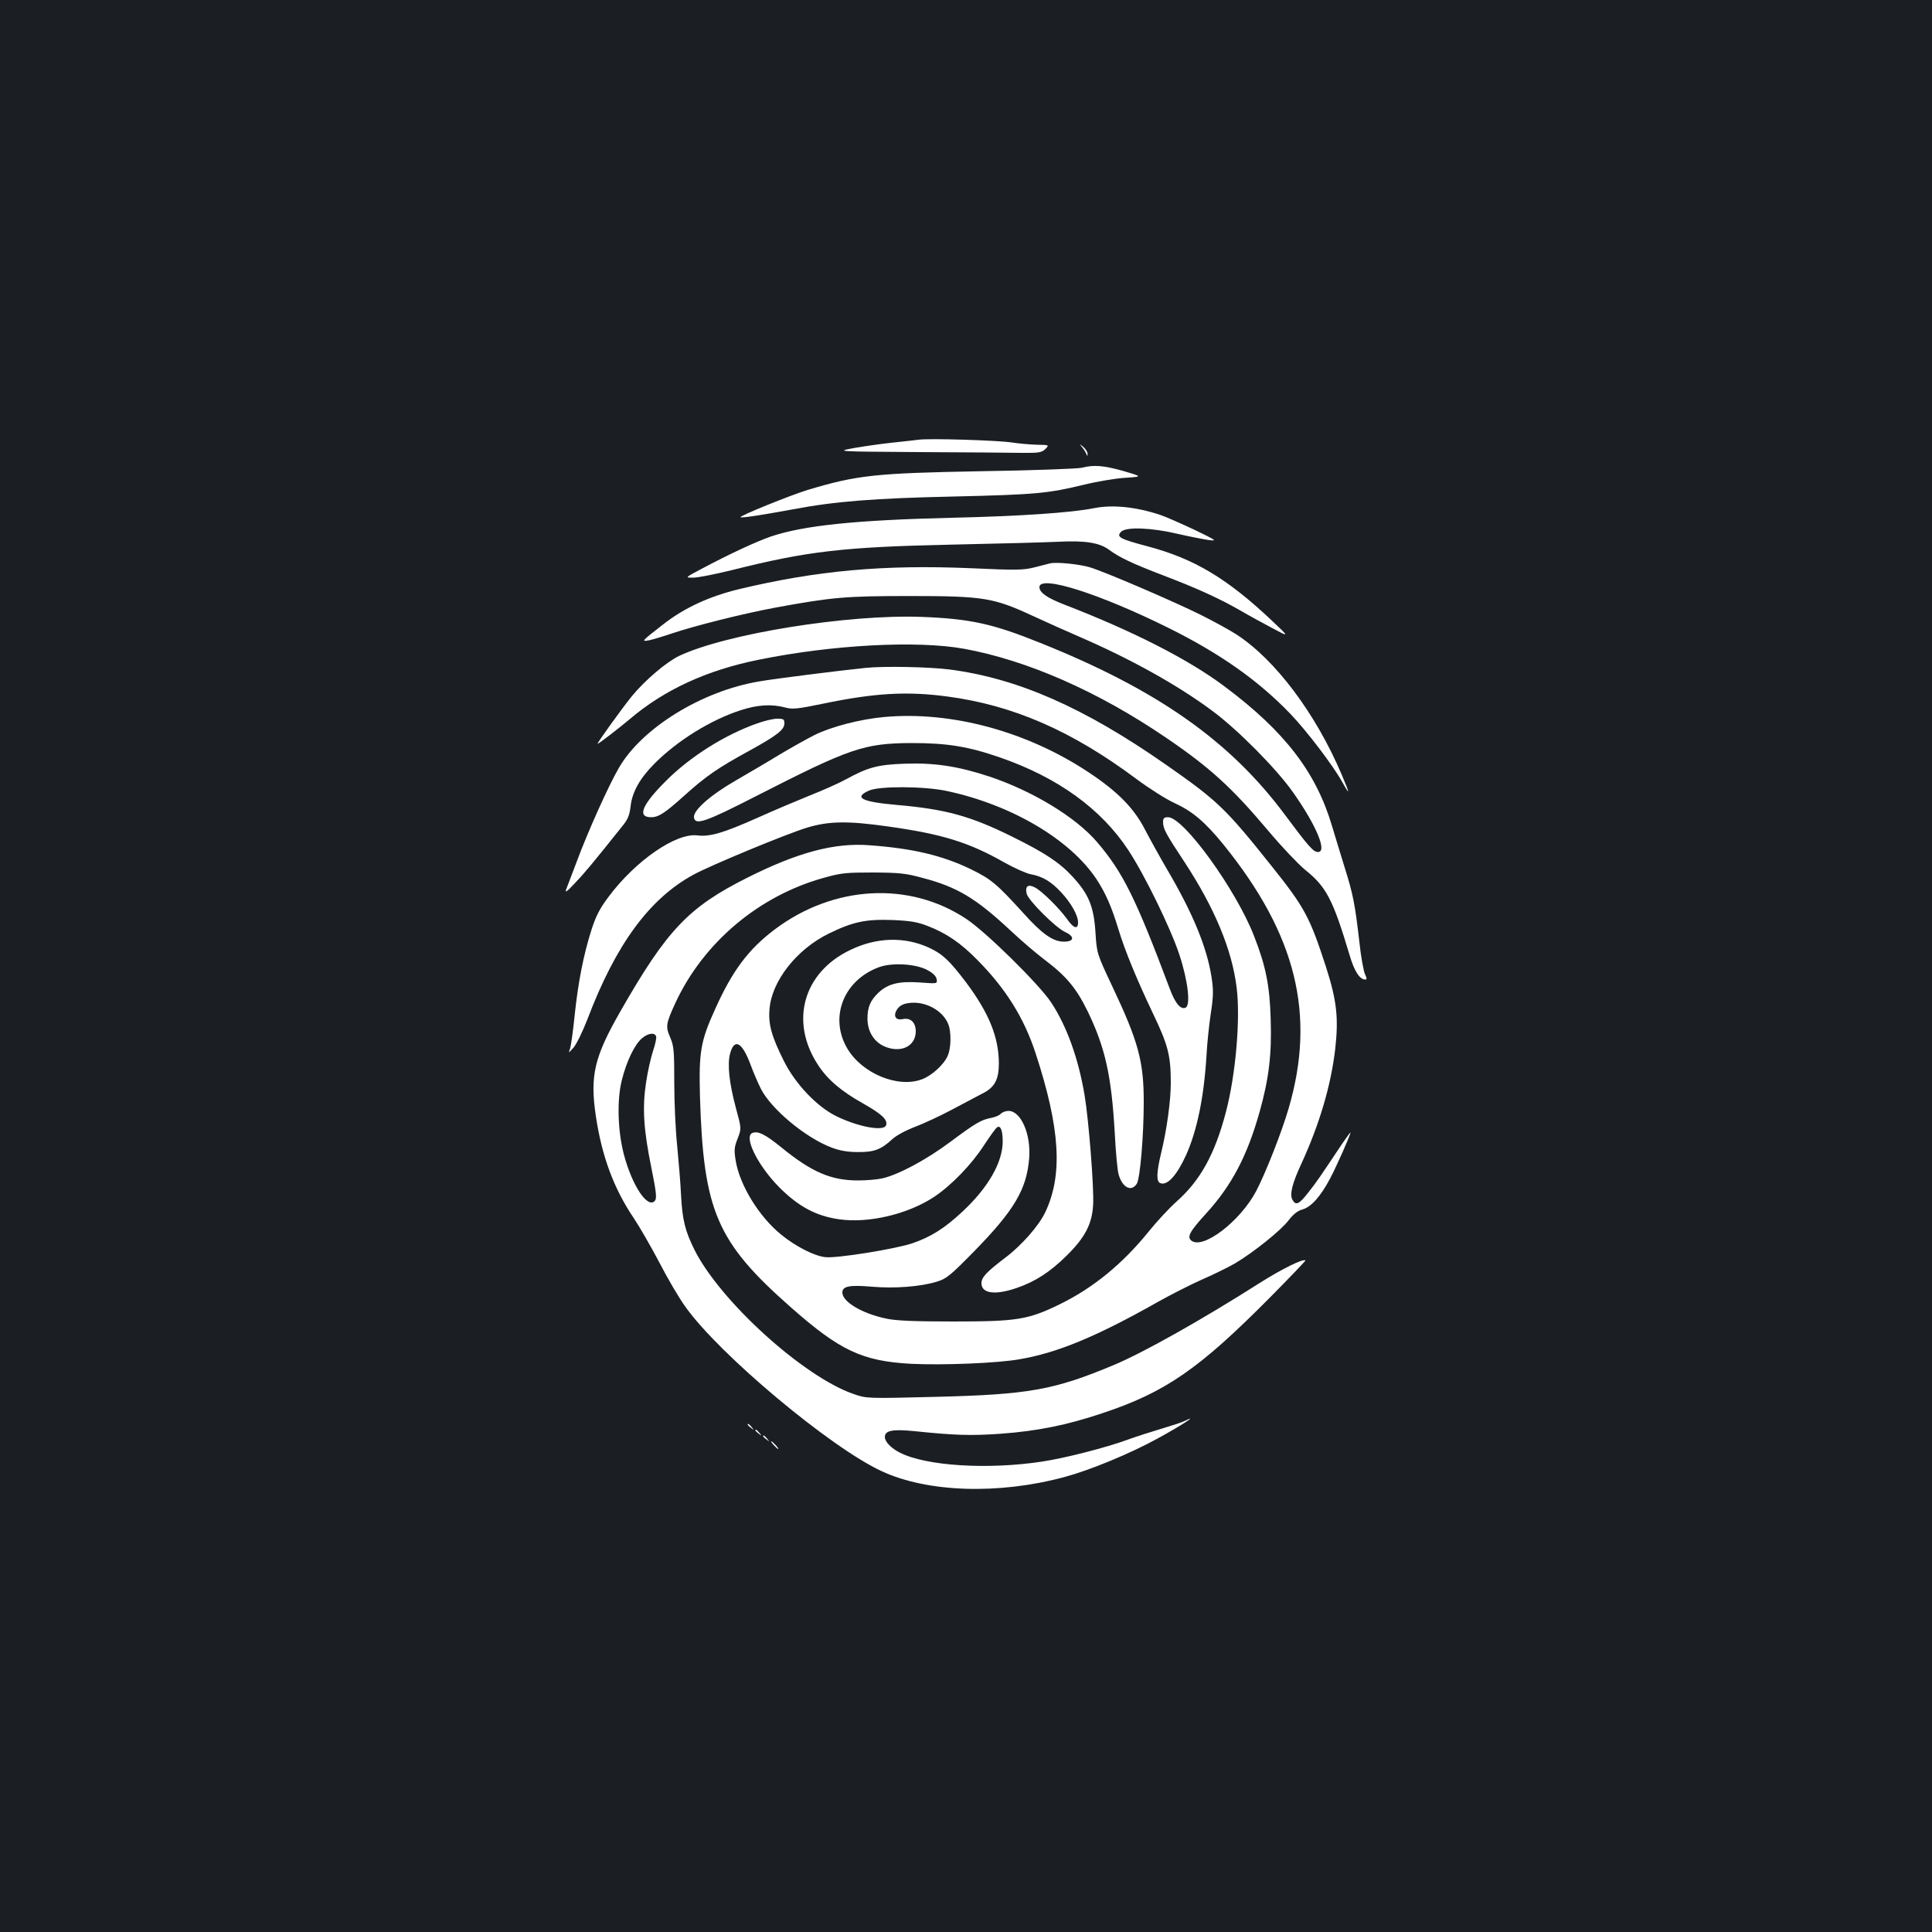<?xml version="1.0" standalone="no"?>
<!DOCTYPE svg PUBLIC "-//W3C//DTD SVG 20010904//EN"
 "http://www.w3.org/TR/2001/REC-SVG-20010904/DTD/svg10.dtd">
<svg version="1.0" xmlns="http://www.w3.org/2000/svg"
 width="1000pt" height="1000pt" viewBox="0 0 1000 1000"
 preserveAspectRatio="xMidYMid meet">
<rect width="100%" height="100%" fill="#1b1f23"/>
<g transform="translate(0,1000) scale(0.1,-0.1)"
fill="#ffffff" stroke="none">
<path d="M4755 7724 c-16 -2 -77 -9 -135 -15 -58 -6 -148 -19 -200 -28 -95
-18 -95 -18 335 -21 237 -1 476 -3 532 -4 92 -1 105 2 124 20 20 21 20 21 -43
22 -35 1 -94 6 -133 12 -73 11 -428 22 -480 14z"/>
<path d="M5601 7685 c9 -11 19 -27 22 -35 5 -13 6 -13 6 1 1 9 -9 24 -21 35
-23 19 -23 19 -7 -1z"/>
<path d="M5600 7579 c-19 -5 -253 -14 -520 -18 -550 -10 -643 -20 -900 -97
-88 -27 -353 -134 -347 -141 5 -5 104 10 267 40 221 42 421 58 835 67 427 10
489 16 675 61 69 17 165 33 215 36 89 6 89 6 -10 35 -103 29 -154 33 -215 17z"/>
<path d="M5664 7370 c-119 -24 -387 -42 -739 -50 -499 -12 -766 -40 -935 -97
-77 -27 -210 -88 -360 -168 -85 -45 -85 -45 -42 -45 24 0 114 18 200 39 389
98 578 120 1137 132 242 5 492 12 556 15 135 7 211 -5 260 -42 53 -39 117 -70
282 -133 178 -68 293 -121 397 -181 41 -24 116 -65 165 -91 90 -48 90 -48 0
37 -234 221 -405 323 -648 387 -143 38 -160 48 -134 75 27 26 156 21 292 -11
61 -14 133 -28 160 -32 47 -6 43 -3 -75 54 -69 32 -147 67 -175 76 -123 41
-245 54 -341 35z"/>
<path d="M5435 7084 c-11 -3 -48 -12 -82 -21 -56 -14 -93 -15 -330 -4 -450 19
-795 -12 -1200 -109 -152 -37 -283 -97 -392 -183 -112 -87 -113 -89 -71 -81
19 4 73 20 120 36 116 39 366 102 533 133 295 54 362 60 697 60 382 0 433 -9
636 -103 71 -33 179 -81 239 -107 266 -115 509 -250 688 -383 131 -96 333
-300 419 -422 121 -171 179 -310 130 -310 -24 0 -48 27 -170 191 -285 384
-662 649 -1269 892 -246 99 -360 124 -613 134 -382 14 -1011 -87 -1255 -202
-66 -32 -176 -125 -245 -209 -48 -59 -183 -246 -177 -246 6 0 111 81 168 129
178 151 397 252 665 306 382 78 821 101 1064 57 328 -60 694 -221 1045 -460
228 -155 341 -258 532 -485 68 -81 153 -170 188 -199 110 -88 144 -153 230
-440 24 -84 53 -128 81 -128 10 0 9 6 -1 28 -7 15 -21 90 -29 167 -23 198 -32
244 -76 385 -21 69 -51 165 -65 213 -83 281 -246 492 -558 725 -187 140 -474
286 -829 423 -88 34 -128 62 -128 90 0 65 309 -33 668 -211 270 -134 467 -274
632 -446 85 -89 219 -265 267 -351 42 -75 41 -65 -3 39 -135 317 -344 594
-544 724 -36 23 -119 69 -186 102 -136 68 -499 224 -574 246 -54 16 -173 28
-205 20z"/>
<path d="M4480 6543 c-136 -14 -472 -56 -550 -70 -296 -49 -608 -241 -727
-448 -53 -91 -160 -329 -216 -480 -25 -66 -50 -132 -56 -147 -8 -21 2 -15 44
30 47 49 90 100 251 302 24 30 33 53 38 97 8 74 49 146 124 221 120 120 291
226 446 276 86 28 160 33 230 14 38 -10 62 -8 197 20 266 55 432 65 642 37
340 -45 644 -177 979 -427 66 -49 154 -105 196 -124 94 -43 159 -98 255 -216
376 -465 479 -879 337 -1365 -36 -123 -118 -332 -168 -428 -83 -157 -277 -305
-336 -256 -23 19 -8 47 76 139 133 146 213 297 278 528 48 172 63 297 57 479
-5 174 -25 274 -86 430 -92 238 -364 615 -445 615 -21 0 -26 -5 -26 -25 0 -34
13 -59 111 -207 156 -238 246 -454 270 -651 20 -161 -5 -451 -56 -644 -57
-217 -132 -353 -255 -462 -39 -35 -104 -105 -144 -155 -135 -167 -287 -292
-461 -377 -164 -80 -221 -89 -550 -89 -206 0 -298 4 -348 15 -125 26 -227 87
-227 135 0 33 38 40 154 30 117 -10 249 0 335 26 51 16 68 30 194 158 207 212
271 320 284 481 10 125 -43 245 -107 245 -15 0 -33 -7 -40 -15 -7 -8 -28 -17
-49 -21 -52 -10 -79 -25 -213 -125 -122 -91 -265 -168 -350 -188 -26 -6 -83
-11 -126 -11 -141 0 -241 43 -400 173 -82 66 -118 84 -147 73 -48 -18 27 -169
139 -282 99 -99 190 -148 309 -165 152 -22 356 26 492 116 89 59 195 169 258
267 31 47 61 89 68 93 18 12 29 -16 29 -75 -1 -107 -75 -237 -208 -361 -92
-86 -163 -131 -259 -164 -84 -29 -392 -79 -451 -72 -57 6 -153 55 -228 116
-115 93 -215 256 -236 383 -9 55 -8 69 10 115 20 52 20 52 -9 158 -35 131 -45
226 -30 282 22 81 62 60 106 -58 15 -41 39 -96 53 -124 53 -105 231 -254 367
-305 42 -16 83 -23 135 -23 84 -1 121 13 180 68 21 19 70 45 120 64 47 18 132
58 190 89 58 31 128 68 155 82 63 31 85 72 85 155 0 136 -51 261 -168 418 -88
116 -123 149 -194 182 -127 58 -271 54 -407 -12 -245 -117 -315 -373 -165
-598 49 -74 118 -133 232 -197 96 -54 129 -85 118 -113 -12 -32 -143 -8 -256
47 -101 49 -214 168 -273 287 -63 126 -81 189 -74 268 11 145 141 310 307 391
125 61 191 75 330 70 92 -4 128 -10 182 -31 96 -37 171 -88 257 -176 147 -148
242 -301 301 -482 128 -390 142 -631 50 -824 -34 -71 -123 -172 -207 -235 -96
-73 -123 -101 -123 -132 0 -53 70 -63 181 -25 97 33 174 83 259 167 97 95 133
166 138 265 5 88 -23 439 -44 565 -32 191 -92 358 -173 481 -62 94 -338 366
-440 433 -295 196 -686 174 -990 -54 -137 -103 -220 -214 -309 -412 -76 -167
-85 -222 -79 -453 18 -594 86 -753 472 -1093 253 -223 368 -277 620 -291 164
-8 450 3 565 24 196 34 397 118 709 294 69 39 172 91 230 117 58 25 135 63
172 84 95 56 239 171 279 224 24 31 46 49 72 56 45 13 93 67 142 159 35 66
106 227 106 239 0 3 -19 -23 -43 -58 -114 -171 -133 -199 -175 -252 -48 -62
-65 -70 -83 -37 -14 28 -1 83 47 186 94 205 153 405 175 593 18 161 8 250 -46
420 -86 265 -111 312 -287 532 -235 295 -278 335 -543 520 -424 296 -767 447
-1122 493 -102 13 -339 18 -433 8z m320 -1564 c30 -16 46 -32 48 -48 4 -23 4
-23 -90 -16 -106 7 -162 -7 -211 -53 -42 -40 -57 -75 -57 -134 0 -64 31 -117
83 -142 86 -40 166 -4 167 75 0 47 -27 73 -68 64 -34 -7 -49 14 -32 45 15 28
43 40 92 40 77 -1 153 -49 177 -113 15 -39 14 -121 -3 -160 -18 -45 -82 -104
-133 -123 -125 -48 -312 30 -388 160 -94 161 -18 353 165 420 68 25 192 17
250 -15z"/>
<path d="M4579 6289 c-125 -11 -276 -50 -364 -94 -38 -19 -120 -65 -182 -102
-62 -38 -163 -97 -225 -133 -132 -76 -221 -155 -216 -191 6 -42 57 -25 321
110 487 249 559 274 807 275 184 0 293 -18 457 -75 298 -103 523 -266 663
-479 86 -131 218 -402 264 -540 45 -136 60 -265 32 -276 -26 -10 -53 22 -82
100 -176 469 -243 603 -377 759 -110 128 -331 262 -554 337 -163 54 -287 73
-443 67 -138 -5 -188 -19 -300 -80 -36 -20 -121 -58 -190 -85 -69 -28 -192
-80 -274 -117 -173 -77 -243 -97 -306 -89 -111 14 -321 -131 -461 -319 -45
-60 -65 -99 -88 -171 -41 -129 -69 -272 -87 -445 -8 -80 -19 -157 -24 -171 -9
-22 -7 -21 19 8 15 18 47 83 71 145 147 388 321 626 550 750 90 49 486 213
590 244 111 33 208 35 418 5 279 -39 418 -82 602 -187 52 -29 113 -56 135 -60
61 -11 106 -38 157 -93 52 -56 88 -119 88 -157 0 -37 -23 -31 -57 18 -41 57
-131 146 -167 164 -35 18 -51 6 -42 -33 9 -35 149 -175 199 -198 52 -24 47
-51 -9 -50 -55 1 -113 42 -210 151 -136 149 -163 172 -269 224 -146 71 -302
108 -525 124 -181 14 -371 -37 -630 -167 -306 -153 -418 -271 -659 -693 -135
-236 -158 -332 -127 -541 31 -209 93 -376 197 -530 29 -43 88 -146 131 -227
42 -82 103 -186 135 -230 174 -246 752 -730 1017 -852 237 -110 605 -122 946
-30 133 36 337 120 483 200 119 65 216 128 141 91 -16 -8 -72 -26 -122 -41
-51 -15 -129 -40 -173 -56 -114 -42 -326 -96 -444 -114 -282 -43 -602 -23
-737 46 -46 23 -78 57 -78 81 0 34 40 42 157 30 203 -21 288 -24 443 -13 189
14 340 44 525 106 328 109 501 229 868 599 103 104 186 191 184 192 -11 11
-124 -45 -239 -118 -299 -190 -596 -357 -750 -422 -312 -131 -443 -154 -922
-166 -360 -9 -360 -9 -429 15 -259 90 -688 479 -822 745 -49 99 -63 154 -70
285 -3 66 -13 181 -20 255 -8 74 -15 220 -15 323 0 169 -2 193 -21 237 -25 57
-22 72 26 177 145 314 433 557 771 650 89 25 115 27 254 27 135 -1 168 -4 255
-28 180 -47 277 -106 455 -272 52 -49 131 -117 176 -151 114 -86 165 -148 223
-266 92 -190 124 -335 141 -632 5 -99 14 -195 20 -214 19 -68 66 -92 94 -48
17 26 36 248 36 424 0 209 -28 313 -163 598 -80 170 -80 170 -87 281 -9 133
-35 196 -118 286 -68 74 -144 124 -312 207 -218 108 -346 143 -602 165 -179
16 -221 38 -140 74 53 24 285 23 402 -2 334 -71 638 -250 775 -456 47 -71 79
-144 114 -260 34 -112 94 -257 176 -430 81 -168 95 -223 95 -365 0 -93 -21
-245 -50 -363 -24 -101 -26 -148 -4 -156 36 -14 85 40 133 145 57 127 93 301
106 519 3 58 13 154 22 214 14 91 14 121 4 188 -24 154 -96 330 -229 556 -38
65 -90 159 -116 209 -56 109 -140 195 -289 294 -318 212 -710 319 -1058 288z
m-1183 -1653 c3 -7 -4 -41 -16 -76 -11 -34 -28 -107 -36 -163 -20 -131 -13
-244 28 -444 25 -123 28 -155 18 -168 -37 -44 -118 77 -161 240 -32 123 -36
281 -11 382 25 101 67 187 105 219 32 27 65 31 73 10z"/>
<path d="M3920 6256 c-168 -59 -347 -172 -471 -296 -126 -125 -153 -190 -79
-190 39 0 72 22 172 112 111 100 173 143 336 232 145 80 182 109 182 142 0 21
-4 24 -37 24 -21 0 -67 -11 -103 -24z"/>
<path d="M3870 2626 c0 -2 8 -10 18 -17 15 -13 16 -12 3 4 -13 16 -21 21 -21
13z"/>
<path d="M3910 2596 c0 -2 8 -10 18 -17 15 -13 16 -12 3 4 -13 16 -21 21 -21
13z"/>
<path d="M3950 2566 c0 -2 8 -10 18 -17 15 -13 16 -12 3 4 -13 16 -21 21 -21
13z"/>
<path d="M4005 2520 c10 -11 20 -20 23 -20 3 0 -3 9 -13 20 -10 11 -20 20 -23
20 -3 0 3 -9 13 -20z"/>
</g>
</svg>
